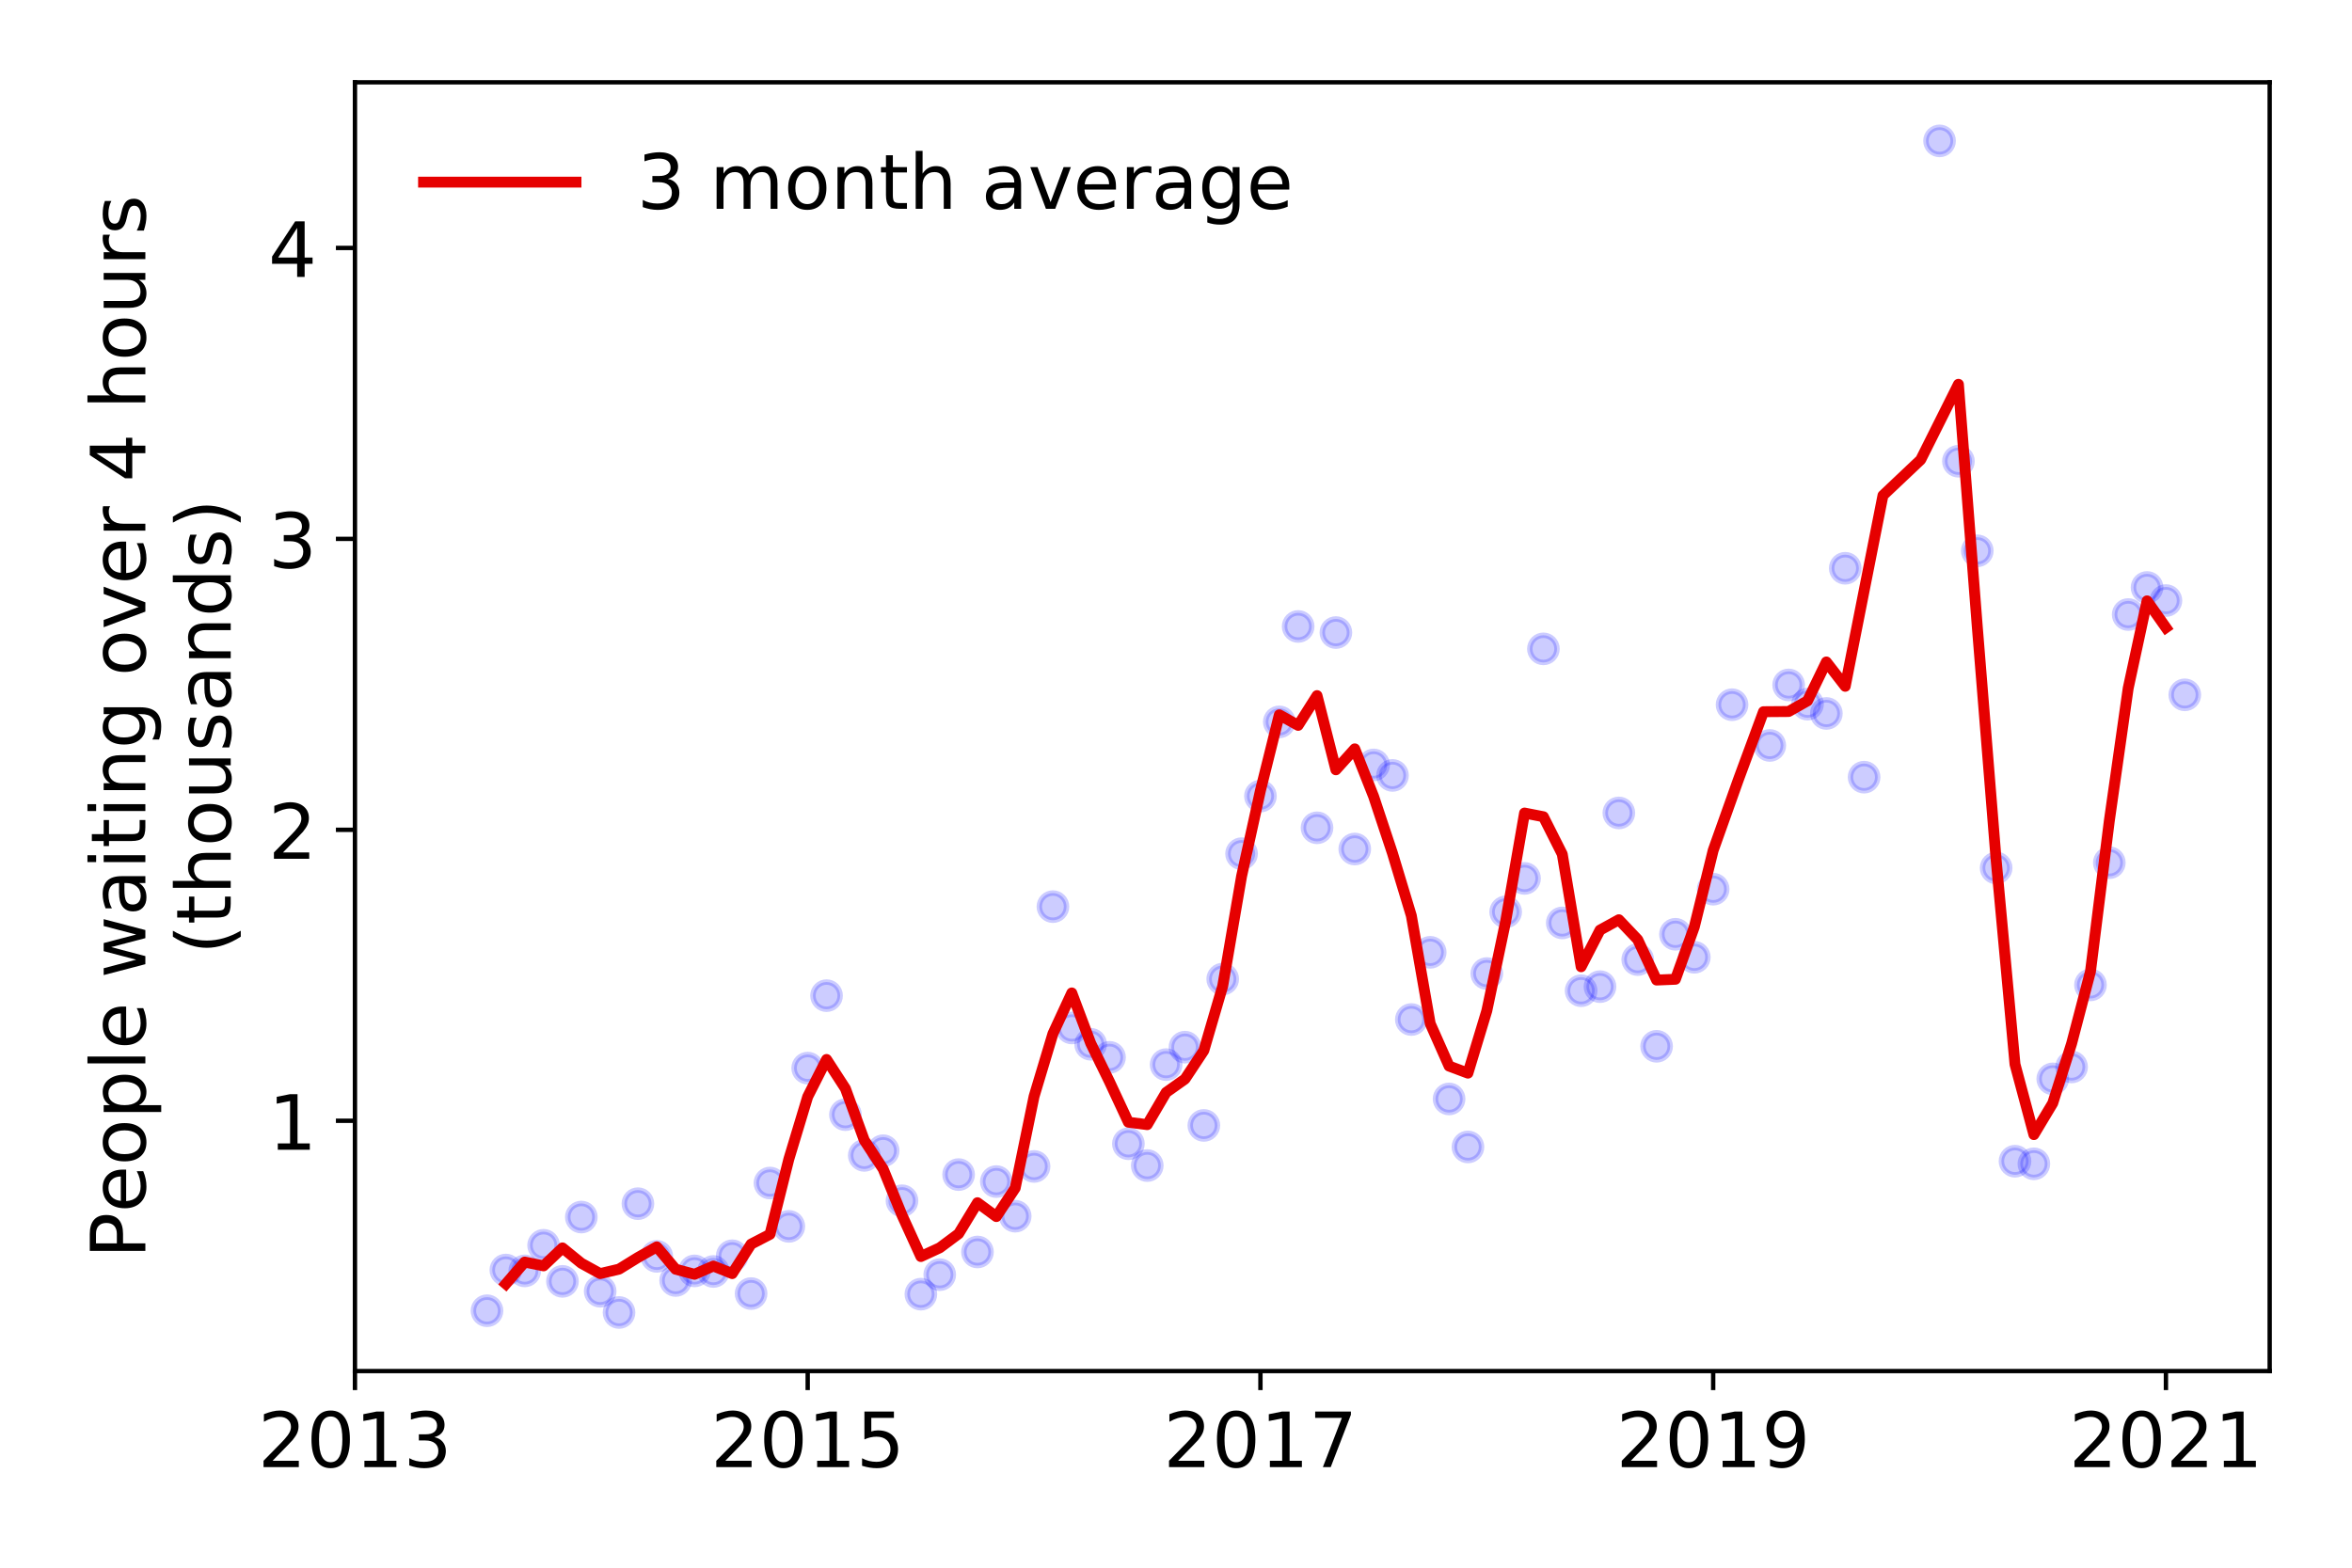 <?xml version="1.0" encoding="utf-8" standalone="no"?>
<!DOCTYPE svg PUBLIC "-//W3C//DTD SVG 1.1//EN"
  "http://www.w3.org/Graphics/SVG/1.1/DTD/svg11.dtd">
<!-- Created with matplotlib (https://matplotlib.org/) -->
<svg height="288pt" version="1.1" viewBox="0 0 432 288" width="432pt" xmlns="http://www.w3.org/2000/svg" xmlns:xlink="http://www.w3.org/1999/xlink">
 <defs>
  <style type="text/css">
*{stroke-linecap:butt;stroke-linejoin:round;}
  </style>
 </defs>
 <g id="figure_1">
  <g id="patch_1">
   <path d="M 0 288 
L 432 288 
L 432 0 
L 0 0 
z
" style="fill:#ffffff;"/>
  </g>
  <g id="axes_1">
   <g id="patch_2">
    <path d="M 65.195 251.88 
L 416.88 251.88 
L 416.88 15.12 
L 65.195 15.12 
z
" style="fill:#ffffff;"/>
   </g>
   <g id="matplotlib.axis_1">
    <g id="xtick_1">
     <g id="line2d_1">
      <defs>
       <path d="M 0 0 
L 0 3.5 
" id="m28204712d2" style="stroke:#000000;stroke-width:0.8;"/>
      </defs>
      <g>
       <use style="stroke:#000000;stroke-width:0.8;" x="65.195" xlink:href="#m28204712d2" y="251.88"/>
      </g>
     </g>
     <g id="text_1">
      <!-- 2013 -->
      <defs>
       <path d="M 19.188 8.297 
L 53.609 8.297 
L 53.609 0 
L 7.328 0 
L 7.328 8.297 
Q 12.938 14.109 22.625 23.891 
Q 32.328 33.688 34.812 36.531 
Q 39.547 41.844 41.422 45.531 
Q 43.312 49.219 43.312 52.781 
Q 43.312 58.594 39.234 62.25 
Q 35.156 65.922 28.609 65.922 
Q 23.969 65.922 18.812 64.312 
Q 13.672 62.703 7.812 59.422 
L 7.812 69.391 
Q 13.766 71.781 18.938 73 
Q 24.125 74.219 28.422 74.219 
Q 39.75 74.219 46.484 68.547 
Q 53.219 62.891 53.219 53.422 
Q 53.219 48.922 51.531 44.891 
Q 49.859 40.875 45.406 35.406 
Q 44.188 33.984 37.641 27.219 
Q 31.109 20.453 19.188 8.297 
z
" id="DejaVuSans-50"/>
       <path d="M 31.781 66.406 
Q 24.172 66.406 20.328 58.906 
Q 16.5 51.422 16.5 36.375 
Q 16.5 21.391 20.328 13.891 
Q 24.172 6.391 31.781 6.391 
Q 39.453 6.391 43.281 13.891 
Q 47.125 21.391 47.125 36.375 
Q 47.125 51.422 43.281 58.906 
Q 39.453 66.406 31.781 66.406 
z
M 31.781 74.219 
Q 44.047 74.219 50.516 64.516 
Q 56.984 54.828 56.984 36.375 
Q 56.984 17.969 50.516 8.266 
Q 44.047 -1.422 31.781 -1.422 
Q 19.531 -1.422 13.062 8.266 
Q 6.594 17.969 6.594 36.375 
Q 6.594 54.828 13.062 64.516 
Q 19.531 74.219 31.781 74.219 
z
" id="DejaVuSans-48"/>
       <path d="M 12.406 8.297 
L 28.516 8.297 
L 28.516 63.922 
L 10.984 60.406 
L 10.984 69.391 
L 28.422 72.906 
L 38.281 72.906 
L 38.281 8.297 
L 54.391 8.297 
L 54.391 0 
L 12.406 0 
z
" id="DejaVuSans-49"/>
       <path d="M 40.578 39.312 
Q 47.656 37.797 51.625 33 
Q 55.609 28.219 55.609 21.188 
Q 55.609 10.406 48.188 4.484 
Q 40.766 -1.422 27.094 -1.422 
Q 22.516 -1.422 17.656 -0.516 
Q 12.797 0.391 7.625 2.203 
L 7.625 11.719 
Q 11.719 9.328 16.594 8.109 
Q 21.484 6.891 26.812 6.891 
Q 36.078 6.891 40.938 10.547 
Q 45.797 14.203 45.797 21.188 
Q 45.797 27.641 41.281 31.266 
Q 36.766 34.906 28.719 34.906 
L 20.219 34.906 
L 20.219 43.016 
L 29.109 43.016 
Q 36.375 43.016 40.234 45.922 
Q 44.094 48.828 44.094 54.297 
Q 44.094 59.906 40.109 62.906 
Q 36.141 65.922 28.719 65.922 
Q 24.656 65.922 20.016 65.031 
Q 15.375 64.156 9.812 62.312 
L 9.812 71.094 
Q 15.438 72.656 20.344 73.438 
Q 25.25 74.219 29.594 74.219 
Q 40.828 74.219 47.359 69.109 
Q 53.906 64.016 53.906 55.328 
Q 53.906 49.266 50.438 45.094 
Q 46.969 40.922 40.578 39.312 
z
" id="DejaVuSans-51"/>
      </defs>
      <g transform="translate(47.38 269.518)scale(0.14 -0.14)">
       <use xlink:href="#DejaVuSans-50"/>
       <use x="63.623" xlink:href="#DejaVuSans-48"/>
       <use x="127.246" xlink:href="#DejaVuSans-49"/>
       <use x="190.869" xlink:href="#DejaVuSans-51"/>
      </g>
     </g>
    </g>
    <g id="xtick_2">
     <g id="line2d_2">
      <g>
       <use style="stroke:#000000;stroke-width:0.8;" x="148.352" xlink:href="#m28204712d2" y="251.88"/>
      </g>
     </g>
     <g id="text_2">
      <!-- 2015 -->
      <defs>
       <path d="M 10.797 72.906 
L 49.516 72.906 
L 49.516 64.594 
L 19.828 64.594 
L 19.828 46.734 
Q 21.969 47.469 24.109 47.828 
Q 26.266 48.188 28.422 48.188 
Q 40.625 48.188 47.75 41.5 
Q 54.891 34.812 54.891 23.391 
Q 54.891 11.625 47.562 5.094 
Q 40.234 -1.422 26.906 -1.422 
Q 22.312 -1.422 17.547 -0.641 
Q 12.797 0.141 7.719 1.703 
L 7.719 11.625 
Q 12.109 9.234 16.797 8.062 
Q 21.484 6.891 26.703 6.891 
Q 35.156 6.891 40.078 11.328 
Q 45.016 15.766 45.016 23.391 
Q 45.016 31 40.078 35.438 
Q 35.156 39.891 26.703 39.891 
Q 22.75 39.891 18.812 39.016 
Q 14.891 38.141 10.797 36.281 
z
" id="DejaVuSans-53"/>
      </defs>
      <g transform="translate(130.537 269.518)scale(0.14 -0.14)">
       <use xlink:href="#DejaVuSans-50"/>
       <use x="63.623" xlink:href="#DejaVuSans-48"/>
       <use x="127.246" xlink:href="#DejaVuSans-49"/>
       <use x="190.869" xlink:href="#DejaVuSans-53"/>
      </g>
     </g>
    </g>
    <g id="xtick_3">
     <g id="line2d_3">
      <g>
       <use style="stroke:#000000;stroke-width:0.8;" x="231.509" xlink:href="#m28204712d2" y="251.88"/>
      </g>
     </g>
     <g id="text_3">
      <!-- 2017 -->
      <defs>
       <path d="M 8.203 72.906 
L 55.078 72.906 
L 55.078 68.703 
L 28.609 0 
L 18.312 0 
L 43.219 64.594 
L 8.203 64.594 
z
" id="DejaVuSans-55"/>
      </defs>
      <g transform="translate(213.694 269.518)scale(0.14 -0.14)">
       <use xlink:href="#DejaVuSans-50"/>
       <use x="63.623" xlink:href="#DejaVuSans-48"/>
       <use x="127.246" xlink:href="#DejaVuSans-49"/>
       <use x="190.869" xlink:href="#DejaVuSans-55"/>
      </g>
     </g>
    </g>
    <g id="xtick_4">
     <g id="line2d_4">
      <g>
       <use style="stroke:#000000;stroke-width:0.8;" x="314.666" xlink:href="#m28204712d2" y="251.88"/>
      </g>
     </g>
     <g id="text_4">
      <!-- 2019 -->
      <defs>
       <path d="M 10.984 1.516 
L 10.984 10.5 
Q 14.703 8.734 18.5 7.812 
Q 22.312 6.891 25.984 6.891 
Q 35.75 6.891 40.891 13.453 
Q 46.047 20.016 46.781 33.406 
Q 43.953 29.203 39.594 26.953 
Q 35.25 24.703 29.984 24.703 
Q 19.047 24.703 12.672 31.312 
Q 6.297 37.938 6.297 49.422 
Q 6.297 60.641 12.938 67.422 
Q 19.578 74.219 30.609 74.219 
Q 43.266 74.219 49.922 64.516 
Q 56.594 54.828 56.594 36.375 
Q 56.594 19.141 48.406 8.859 
Q 40.234 -1.422 26.422 -1.422 
Q 22.703 -1.422 18.891 -0.688 
Q 15.094 0.047 10.984 1.516 
z
M 30.609 32.422 
Q 37.25 32.422 41.125 36.953 
Q 45.016 41.5 45.016 49.422 
Q 45.016 57.281 41.125 61.844 
Q 37.25 66.406 30.609 66.406 
Q 23.969 66.406 20.094 61.844 
Q 16.219 57.281 16.219 49.422 
Q 16.219 41.5 20.094 36.953 
Q 23.969 32.422 30.609 32.422 
z
" id="DejaVuSans-57"/>
      </defs>
      <g transform="translate(296.851 269.518)scale(0.14 -0.14)">
       <use xlink:href="#DejaVuSans-50"/>
       <use x="63.623" xlink:href="#DejaVuSans-48"/>
       <use x="127.246" xlink:href="#DejaVuSans-49"/>
       <use x="190.869" xlink:href="#DejaVuSans-57"/>
      </g>
     </g>
    </g>
    <g id="xtick_5">
     <g id="line2d_5">
      <g>
       <use style="stroke:#000000;stroke-width:0.8;" x="397.823" xlink:href="#m28204712d2" y="251.88"/>
      </g>
     </g>
     <g id="text_5">
      <!-- 2021 -->
      <g transform="translate(380.008 269.518)scale(0.14 -0.14)">
       <use xlink:href="#DejaVuSans-50"/>
       <use x="63.623" xlink:href="#DejaVuSans-48"/>
       <use x="127.246" xlink:href="#DejaVuSans-50"/>
       <use x="190.869" xlink:href="#DejaVuSans-49"/>
      </g>
     </g>
    </g>
   </g>
   <g id="matplotlib.axis_2">
    <g id="ytick_1">
     <g id="line2d_6">
      <defs>
       <path d="M 0 0 
L -3.5 0 
" id="m37d8fd13b3" style="stroke:#000000;stroke-width:0.8;"/>
      </defs>
      <g>
       <use style="stroke:#000000;stroke-width:0.8;" x="65.195" xlink:href="#m37d8fd13b3" y="205.896"/>
      </g>
     </g>
     <g id="text_6">
      <!-- 1 -->
      <g transform="translate(49.288 211.215)scale(0.14 -0.14)">
       <use xlink:href="#DejaVuSans-49"/>
      </g>
     </g>
    </g>
    <g id="ytick_2">
     <g id="line2d_7">
      <g>
       <use style="stroke:#000000;stroke-width:0.8;" x="65.195" xlink:href="#m37d8fd13b3" y="152.447"/>
      </g>
     </g>
     <g id="text_7">
      <!-- 2 -->
      <g transform="translate(49.288 157.766)scale(0.14 -0.14)">
       <use xlink:href="#DejaVuSans-50"/>
      </g>
     </g>
    </g>
    <g id="ytick_3">
     <g id="line2d_8">
      <g>
       <use style="stroke:#000000;stroke-width:0.8;" x="65.195" xlink:href="#m37d8fd13b3" y="98.999"/>
      </g>
     </g>
     <g id="text_8">
      <!-- 3 -->
      <g transform="translate(49.288 104.318)scale(0.14 -0.14)">
       <use xlink:href="#DejaVuSans-51"/>
      </g>
     </g>
    </g>
    <g id="ytick_4">
     <g id="line2d_9">
      <g>
       <use style="stroke:#000000;stroke-width:0.8;" x="65.195" xlink:href="#m37d8fd13b3" y="45.551"/>
      </g>
     </g>
     <g id="text_9">
      <!-- 4 -->
      <defs>
       <path d="M 37.797 64.312 
L 12.891 25.391 
L 37.797 25.391 
z
M 35.203 72.906 
L 47.609 72.906 
L 47.609 25.391 
L 58.016 25.391 
L 58.016 17.188 
L 47.609 17.188 
L 47.609 0 
L 37.797 0 
L 37.797 17.188 
L 4.891 17.188 
L 4.891 26.703 
z
" id="DejaVuSans-52"/>
      </defs>
      <g transform="translate(49.288 50.87)scale(0.14 -0.14)">
       <use xlink:href="#DejaVuSans-52"/>
      </g>
     </g>
    </g>
    <g id="text_10">
     <!-- People waiting over 4 hours -->
     <defs>
      <path d="M 19.672 64.797 
L 19.672 37.406 
L 32.078 37.406 
Q 38.969 37.406 42.719 40.969 
Q 46.484 44.531 46.484 51.125 
Q 46.484 57.672 42.719 61.234 
Q 38.969 64.797 32.078 64.797 
z
M 9.812 72.906 
L 32.078 72.906 
Q 44.344 72.906 50.609 67.359 
Q 56.891 61.812 56.891 51.125 
Q 56.891 40.328 50.609 34.812 
Q 44.344 29.297 32.078 29.297 
L 19.672 29.297 
L 19.672 0 
L 9.812 0 
z
" id="DejaVuSans-80"/>
      <path d="M 56.203 29.594 
L 56.203 25.203 
L 14.891 25.203 
Q 15.484 15.922 20.484 11.062 
Q 25.484 6.203 34.422 6.203 
Q 39.594 6.203 44.453 7.469 
Q 49.312 8.734 54.109 11.281 
L 54.109 2.781 
Q 49.266 0.734 44.188 -0.344 
Q 39.109 -1.422 33.891 -1.422 
Q 20.797 -1.422 13.156 6.188 
Q 5.516 13.812 5.516 26.812 
Q 5.516 40.234 12.766 48.109 
Q 20.016 56 32.328 56 
Q 43.359 56 49.781 48.891 
Q 56.203 41.797 56.203 29.594 
z
M 47.219 32.234 
Q 47.125 39.594 43.094 43.984 
Q 39.062 48.391 32.422 48.391 
Q 24.906 48.391 20.391 44.141 
Q 15.875 39.891 15.188 32.172 
z
" id="DejaVuSans-101"/>
      <path d="M 30.609 48.391 
Q 23.391 48.391 19.188 42.75 
Q 14.984 37.109 14.984 27.297 
Q 14.984 17.484 19.156 11.844 
Q 23.344 6.203 30.609 6.203 
Q 37.797 6.203 41.984 11.859 
Q 46.188 17.531 46.188 27.297 
Q 46.188 37.016 41.984 42.703 
Q 37.797 48.391 30.609 48.391 
z
M 30.609 56 
Q 42.328 56 49.016 48.375 
Q 55.719 40.766 55.719 27.297 
Q 55.719 13.875 49.016 6.219 
Q 42.328 -1.422 30.609 -1.422 
Q 18.844 -1.422 12.172 6.219 
Q 5.516 13.875 5.516 27.297 
Q 5.516 40.766 12.172 48.375 
Q 18.844 56 30.609 56 
z
" id="DejaVuSans-111"/>
      <path d="M 18.109 8.203 
L 18.109 -20.797 
L 9.078 -20.797 
L 9.078 54.688 
L 18.109 54.688 
L 18.109 46.391 
Q 20.953 51.266 25.266 53.625 
Q 29.594 56 35.594 56 
Q 45.562 56 51.781 48.094 
Q 58.016 40.188 58.016 27.297 
Q 58.016 14.406 51.781 6.484 
Q 45.562 -1.422 35.594 -1.422 
Q 29.594 -1.422 25.266 0.953 
Q 20.953 3.328 18.109 8.203 
z
M 48.688 27.297 
Q 48.688 37.203 44.609 42.844 
Q 40.531 48.484 33.406 48.484 
Q 26.266 48.484 22.188 42.844 
Q 18.109 37.203 18.109 27.297 
Q 18.109 17.391 22.188 11.75 
Q 26.266 6.109 33.406 6.109 
Q 40.531 6.109 44.609 11.75 
Q 48.688 17.391 48.688 27.297 
z
" id="DejaVuSans-112"/>
      <path d="M 9.422 75.984 
L 18.406 75.984 
L 18.406 0 
L 9.422 0 
z
" id="DejaVuSans-108"/>
      <path id="DejaVuSans-32"/>
      <path d="M 4.203 54.688 
L 13.188 54.688 
L 24.422 12.016 
L 35.594 54.688 
L 46.188 54.688 
L 57.422 12.016 
L 68.609 54.688 
L 77.594 54.688 
L 63.281 0 
L 52.688 0 
L 40.922 44.828 
L 29.109 0 
L 18.5 0 
z
" id="DejaVuSans-119"/>
      <path d="M 34.281 27.484 
Q 23.391 27.484 19.188 25 
Q 14.984 22.516 14.984 16.5 
Q 14.984 11.719 18.141 8.906 
Q 21.297 6.109 26.703 6.109 
Q 34.188 6.109 38.703 11.406 
Q 43.219 16.703 43.219 25.484 
L 43.219 27.484 
z
M 52.203 31.203 
L 52.203 0 
L 43.219 0 
L 43.219 8.297 
Q 40.141 3.328 35.547 0.953 
Q 30.953 -1.422 24.312 -1.422 
Q 15.922 -1.422 10.953 3.297 
Q 6 8.016 6 15.922 
Q 6 25.141 12.172 29.828 
Q 18.359 34.516 30.609 34.516 
L 43.219 34.516 
L 43.219 35.406 
Q 43.219 41.609 39.141 45 
Q 35.062 48.391 27.688 48.391 
Q 23 48.391 18.547 47.266 
Q 14.109 46.141 10.016 43.891 
L 10.016 52.203 
Q 14.938 54.109 19.578 55.047 
Q 24.219 56 28.609 56 
Q 40.484 56 46.344 49.844 
Q 52.203 43.703 52.203 31.203 
z
" id="DejaVuSans-97"/>
      <path d="M 9.422 54.688 
L 18.406 54.688 
L 18.406 0 
L 9.422 0 
z
M 9.422 75.984 
L 18.406 75.984 
L 18.406 64.594 
L 9.422 64.594 
z
" id="DejaVuSans-105"/>
      <path d="M 18.312 70.219 
L 18.312 54.688 
L 36.812 54.688 
L 36.812 47.703 
L 18.312 47.703 
L 18.312 18.016 
Q 18.312 11.328 20.141 9.422 
Q 21.969 7.516 27.594 7.516 
L 36.812 7.516 
L 36.812 0 
L 27.594 0 
Q 17.188 0 13.234 3.875 
Q 9.281 7.766 9.281 18.016 
L 9.281 47.703 
L 2.688 47.703 
L 2.688 54.688 
L 9.281 54.688 
L 9.281 70.219 
z
" id="DejaVuSans-116"/>
      <path d="M 54.891 33.016 
L 54.891 0 
L 45.906 0 
L 45.906 32.719 
Q 45.906 40.484 42.875 44.328 
Q 39.844 48.188 33.797 48.188 
Q 26.516 48.188 22.312 43.547 
Q 18.109 38.922 18.109 30.906 
L 18.109 0 
L 9.078 0 
L 9.078 54.688 
L 18.109 54.688 
L 18.109 46.188 
Q 21.344 51.125 25.703 53.562 
Q 30.078 56 35.797 56 
Q 45.219 56 50.047 50.172 
Q 54.891 44.344 54.891 33.016 
z
" id="DejaVuSans-110"/>
      <path d="M 45.406 27.984 
Q 45.406 37.75 41.375 43.109 
Q 37.359 48.484 30.078 48.484 
Q 22.859 48.484 18.828 43.109 
Q 14.797 37.75 14.797 27.984 
Q 14.797 18.266 18.828 12.891 
Q 22.859 7.516 30.078 7.516 
Q 37.359 7.516 41.375 12.891 
Q 45.406 18.266 45.406 27.984 
z
M 54.391 6.781 
Q 54.391 -7.172 48.188 -13.984 
Q 42 -20.797 29.203 -20.797 
Q 24.469 -20.797 20.266 -20.094 
Q 16.062 -19.391 12.109 -17.922 
L 12.109 -9.188 
Q 16.062 -11.328 19.922 -12.344 
Q 23.781 -13.375 27.781 -13.375 
Q 36.625 -13.375 41.016 -8.766 
Q 45.406 -4.156 45.406 5.172 
L 45.406 9.625 
Q 42.625 4.781 38.281 2.391 
Q 33.938 0 27.875 0 
Q 17.828 0 11.672 7.656 
Q 5.516 15.328 5.516 27.984 
Q 5.516 40.672 11.672 48.328 
Q 17.828 56 27.875 56 
Q 33.938 56 38.281 53.609 
Q 42.625 51.219 45.406 46.391 
L 45.406 54.688 
L 54.391 54.688 
z
" id="DejaVuSans-103"/>
      <path d="M 2.984 54.688 
L 12.5 54.688 
L 29.594 8.797 
L 46.688 54.688 
L 56.203 54.688 
L 35.688 0 
L 23.484 0 
z
" id="DejaVuSans-118"/>
      <path d="M 41.109 46.297 
Q 39.594 47.172 37.812 47.578 
Q 36.031 48 33.891 48 
Q 26.266 48 22.188 43.047 
Q 18.109 38.094 18.109 28.812 
L 18.109 0 
L 9.078 0 
L 9.078 54.688 
L 18.109 54.688 
L 18.109 46.188 
Q 20.953 51.172 25.484 53.578 
Q 30.031 56 36.531 56 
Q 37.453 56 38.578 55.875 
Q 39.703 55.766 41.062 55.516 
z
" id="DejaVuSans-114"/>
      <path d="M 54.891 33.016 
L 54.891 0 
L 45.906 0 
L 45.906 32.719 
Q 45.906 40.484 42.875 44.328 
Q 39.844 48.188 33.797 48.188 
Q 26.516 48.188 22.312 43.547 
Q 18.109 38.922 18.109 30.906 
L 18.109 0 
L 9.078 0 
L 9.078 75.984 
L 18.109 75.984 
L 18.109 46.188 
Q 21.344 51.125 25.703 53.562 
Q 30.078 56 35.797 56 
Q 45.219 56 50.047 50.172 
Q 54.891 44.344 54.891 33.016 
z
" id="DejaVuSans-104"/>
      <path d="M 8.5 21.578 
L 8.5 54.688 
L 17.484 54.688 
L 17.484 21.922 
Q 17.484 14.156 20.5 10.266 
Q 23.531 6.391 29.594 6.391 
Q 36.859 6.391 41.078 11.031 
Q 45.312 15.672 45.312 23.688 
L 45.312 54.688 
L 54.297 54.688 
L 54.297 0 
L 45.312 0 
L 45.312 8.406 
Q 42.047 3.422 37.719 1 
Q 33.406 -1.422 27.688 -1.422 
Q 18.266 -1.422 13.375 4.438 
Q 8.5 10.297 8.5 21.578 
z
M 31.109 56 
z
" id="DejaVuSans-117"/>
      <path d="M 44.281 53.078 
L 44.281 44.578 
Q 40.484 46.531 36.375 47.5 
Q 32.281 48.484 27.875 48.484 
Q 21.188 48.484 17.844 46.438 
Q 14.5 44.391 14.5 40.281 
Q 14.5 37.156 16.891 35.375 
Q 19.281 33.594 26.516 31.984 
L 29.594 31.297 
Q 39.156 29.25 43.188 25.516 
Q 47.219 21.781 47.219 15.094 
Q 47.219 7.469 41.188 3.016 
Q 35.156 -1.422 24.609 -1.422 
Q 20.219 -1.422 15.453 -0.562 
Q 10.688 0.297 5.422 2 
L 5.422 11.281 
Q 10.406 8.688 15.234 7.391 
Q 20.062 6.109 24.812 6.109 
Q 31.156 6.109 34.562 8.281 
Q 37.984 10.453 37.984 14.406 
Q 37.984 18.062 35.516 20.016 
Q 33.062 21.969 24.703 23.781 
L 21.578 24.516 
Q 13.234 26.266 9.516 29.906 
Q 5.812 33.547 5.812 39.891 
Q 5.812 47.609 11.281 51.797 
Q 16.75 56 26.812 56 
Q 31.781 56 36.172 55.266 
Q 40.578 54.547 44.281 53.078 
z
" id="DejaVuSans-115"/>
     </defs>
     <g transform="translate(26.699 231.175)rotate(-90)scale(0.14 -0.14)">
      <use xlink:href="#DejaVuSans-80"/>
      <use x="60.256" xlink:href="#DejaVuSans-101"/>
      <use x="121.779" xlink:href="#DejaVuSans-111"/>
      <use x="182.961" xlink:href="#DejaVuSans-112"/>
      <use x="246.438" xlink:href="#DejaVuSans-108"/>
      <use x="274.221" xlink:href="#DejaVuSans-101"/>
      <use x="335.744" xlink:href="#DejaVuSans-32"/>
      <use x="367.531" xlink:href="#DejaVuSans-119"/>
      <use x="449.318" xlink:href="#DejaVuSans-97"/>
      <use x="510.598" xlink:href="#DejaVuSans-105"/>
      <use x="538.381" xlink:href="#DejaVuSans-116"/>
      <use x="577.59" xlink:href="#DejaVuSans-105"/>
      <use x="605.373" xlink:href="#DejaVuSans-110"/>
      <use x="668.752" xlink:href="#DejaVuSans-103"/>
      <use x="732.229" xlink:href="#DejaVuSans-32"/>
      <use x="764.016" xlink:href="#DejaVuSans-111"/>
      <use x="825.197" xlink:href="#DejaVuSans-118"/>
      <use x="884.377" xlink:href="#DejaVuSans-101"/>
      <use x="945.9" xlink:href="#DejaVuSans-114"/>
      <use x="987.014" xlink:href="#DejaVuSans-32"/>
      <use x="1018.801" xlink:href="#DejaVuSans-52"/>
      <use x="1082.424" xlink:href="#DejaVuSans-32"/>
      <use x="1114.211" xlink:href="#DejaVuSans-104"/>
      <use x="1177.59" xlink:href="#DejaVuSans-111"/>
      <use x="1238.771" xlink:href="#DejaVuSans-117"/>
      <use x="1302.15" xlink:href="#DejaVuSans-114"/>
      <use x="1343.264" xlink:href="#DejaVuSans-115"/>
     </g>
     <!-- (thousands) -->
     <defs>
      <path d="M 31 75.875 
Q 24.469 64.656 21.281 53.656 
Q 18.109 42.672 18.109 31.391 
Q 18.109 20.125 21.312 9.062 
Q 24.516 -2 31 -13.188 
L 23.188 -13.188 
Q 15.875 -1.703 12.234 9.375 
Q 8.594 20.453 8.594 31.391 
Q 8.594 42.281 12.203 53.312 
Q 15.828 64.359 23.188 75.875 
z
" id="DejaVuSans-40"/>
      <path d="M 45.406 46.391 
L 45.406 75.984 
L 54.391 75.984 
L 54.391 0 
L 45.406 0 
L 45.406 8.203 
Q 42.578 3.328 38.25 0.953 
Q 33.938 -1.422 27.875 -1.422 
Q 17.969 -1.422 11.734 6.484 
Q 5.516 14.406 5.516 27.297 
Q 5.516 40.188 11.734 48.094 
Q 17.969 56 27.875 56 
Q 33.938 56 38.25 53.625 
Q 42.578 51.266 45.406 46.391 
z
M 14.797 27.297 
Q 14.797 17.391 18.875 11.75 
Q 22.953 6.109 30.078 6.109 
Q 37.203 6.109 41.297 11.75 
Q 45.406 17.391 45.406 27.297 
Q 45.406 37.203 41.297 42.844 
Q 37.203 48.484 30.078 48.484 
Q 22.953 48.484 18.875 42.844 
Q 14.797 37.203 14.797 27.297 
z
" id="DejaVuSans-100"/>
      <path d="M 8.016 75.875 
L 15.828 75.875 
Q 23.141 64.359 26.781 53.312 
Q 30.422 42.281 30.422 31.391 
Q 30.422 20.453 26.781 9.375 
Q 23.141 -1.703 15.828 -13.188 
L 8.016 -13.188 
Q 14.5 -2 17.703 9.062 
Q 20.906 20.125 20.906 31.391 
Q 20.906 42.672 17.703 53.656 
Q 14.5 64.656 8.016 75.875 
z
" id="DejaVuSans-41"/>
     </defs>
     <g transform="translate(42.376 175.325)rotate(-90)scale(0.14 -0.14)">
      <use xlink:href="#DejaVuSans-40"/>
      <use x="39.014" xlink:href="#DejaVuSans-116"/>
      <use x="78.223" xlink:href="#DejaVuSans-104"/>
      <use x="141.602" xlink:href="#DejaVuSans-111"/>
      <use x="202.783" xlink:href="#DejaVuSans-117"/>
      <use x="266.162" xlink:href="#DejaVuSans-115"/>
      <use x="318.262" xlink:href="#DejaVuSans-97"/>
      <use x="379.541" xlink:href="#DejaVuSans-110"/>
      <use x="442.92" xlink:href="#DejaVuSans-100"/>
      <use x="506.396" xlink:href="#DejaVuSans-115"/>
      <use x="558.496" xlink:href="#DejaVuSans-41"/>
     </g>
    </g>
   </g>
   <g id="line2d_10">
    <defs>
     <path d="M 0 2.5 
C 0.663 2.5 1.299 2.237 1.768 1.768 
C 2.237 1.299 2.5 0.663 2.5 0 
C 2.5 -0.663 2.237 -1.299 1.768 -1.768 
C 1.299 -2.237 0.663 -2.5 0 -2.5 
C -0.663 -2.5 -1.299 -2.237 -1.768 -1.768 
C -2.237 -1.299 -2.5 -0.663 -2.5 0 
C -2.5 0.663 -2.237 1.299 -1.768 1.768 
C -1.299 2.237 -0.663 2.5 0 2.5 
z
" id="m0e86604c3a" style="stroke:#0000ff;stroke-opacity:0.2;"/>
    </defs>
    <g clip-path="url(#pbd3ec71091)">
     <use style="fill:#0000ff;fill-opacity:0.2;stroke:#0000ff;stroke-opacity:0.2;" x="401.288" xlink:href="#m0e86604c3a" y="127.647"/>
     <use style="fill:#0000ff;fill-opacity:0.2;stroke:#0000ff;stroke-opacity:0.2;" x="397.823" xlink:href="#m0e86604c3a" y="110.33"/>
     <use style="fill:#0000ff;fill-opacity:0.2;stroke:#0000ff;stroke-opacity:0.2;" x="394.358" xlink:href="#m0e86604c3a" y="107.925"/>
     <use style="fill:#0000ff;fill-opacity:0.2;stroke:#0000ff;stroke-opacity:0.2;" x="390.893" xlink:href="#m0e86604c3a" y="112.896"/>
     <use style="fill:#0000ff;fill-opacity:0.2;stroke:#0000ff;stroke-opacity:0.2;" x="387.429" xlink:href="#m0e86604c3a" y="158.487"/>
     <use style="fill:#0000ff;fill-opacity:0.2;stroke:#0000ff;stroke-opacity:0.2;" x="383.964" xlink:href="#m0e86604c3a" y="180.935"/>
     <use style="fill:#0000ff;fill-opacity:0.2;stroke:#0000ff;stroke-opacity:0.2;" x="380.499" xlink:href="#m0e86604c3a" y="196.008"/>
     <use style="fill:#0000ff;fill-opacity:0.2;stroke:#0000ff;stroke-opacity:0.2;" x="377.034" xlink:href="#m0e86604c3a" y="198.199"/>
     <use style="fill:#0000ff;fill-opacity:0.2;stroke:#0000ff;stroke-opacity:0.2;" x="373.569" xlink:href="#m0e86604c3a" y="213.806"/>
     <use style="fill:#0000ff;fill-opacity:0.2;stroke:#0000ff;stroke-opacity:0.2;" x="370.104" xlink:href="#m0e86604c3a" y="213.325"/>
     <use style="fill:#0000ff;fill-opacity:0.2;stroke:#0000ff;stroke-opacity:0.2;" x="366.639" xlink:href="#m0e86604c3a" y="159.449"/>
     <use style="fill:#0000ff;fill-opacity:0.2;stroke:#0000ff;stroke-opacity:0.2;" x="363.174" xlink:href="#m0e86604c3a" y="101.19"/>
     <use style="fill:#0000ff;fill-opacity:0.2;stroke:#0000ff;stroke-opacity:0.2;" x="359.71" xlink:href="#m0e86604c3a" y="84.728"/>
     <use style="fill:#0000ff;fill-opacity:0.2;stroke:#0000ff;stroke-opacity:0.2;" x="356.245" xlink:href="#m0e86604c3a" y="25.882"/>
     <use style="fill:#0000ff;fill-opacity:0.2;stroke:#0000ff;stroke-opacity:0.2;" x="342.385" xlink:href="#m0e86604c3a" y="142.773"/>
     <use style="fill:#0000ff;fill-opacity:0.2;stroke:#0000ff;stroke-opacity:0.2;" x="338.92" xlink:href="#m0e86604c3a" y="104.397"/>
     <use style="fill:#0000ff;fill-opacity:0.2;stroke:#0000ff;stroke-opacity:0.2;" x="335.455" xlink:href="#m0e86604c3a" y="131.068"/>
     <use style="fill:#0000ff;fill-opacity:0.2;stroke:#0000ff;stroke-opacity:0.2;" x="331.991" xlink:href="#m0e86604c3a" y="129.358"/>
     <use style="fill:#0000ff;fill-opacity:0.2;stroke:#0000ff;stroke-opacity:0.2;" x="328.526" xlink:href="#m0e86604c3a" y="125.83"/>
     <use style="fill:#0000ff;fill-opacity:0.2;stroke:#0000ff;stroke-opacity:0.2;" x="325.061" xlink:href="#m0e86604c3a" y="136.947"/>
     <use style="fill:#0000ff;fill-opacity:0.2;stroke:#0000ff;stroke-opacity:0.2;" x="318.131" xlink:href="#m0e86604c3a" y="129.465"/>
     <use style="fill:#0000ff;fill-opacity:0.2;stroke:#0000ff;stroke-opacity:0.2;" x="314.666" xlink:href="#m0e86604c3a" y="163.351"/>
     <use style="fill:#0000ff;fill-opacity:0.2;stroke:#0000ff;stroke-opacity:0.2;" x="311.201" xlink:href="#m0e86604c3a" y="175.858"/>
     <use style="fill:#0000ff;fill-opacity:0.2;stroke:#0000ff;stroke-opacity:0.2;" x="307.736" xlink:href="#m0e86604c3a" y="171.635"/>
     <use style="fill:#0000ff;fill-opacity:0.2;stroke:#0000ff;stroke-opacity:0.2;" x="304.272" xlink:href="#m0e86604c3a" y="192.213"/>
     <use style="fill:#0000ff;fill-opacity:0.2;stroke:#0000ff;stroke-opacity:0.2;" x="300.807" xlink:href="#m0e86604c3a" y="176.285"/>
     <use style="fill:#0000ff;fill-opacity:0.2;stroke:#0000ff;stroke-opacity:0.2;" x="297.342" xlink:href="#m0e86604c3a" y="149.347"/>
     <use style="fill:#0000ff;fill-opacity:0.2;stroke:#0000ff;stroke-opacity:0.2;" x="293.877" xlink:href="#m0e86604c3a" y="181.256"/>
     <use style="fill:#0000ff;fill-opacity:0.2;stroke:#0000ff;stroke-opacity:0.2;" x="290.412" xlink:href="#m0e86604c3a" y="182.004"/>
     <use style="fill:#0000ff;fill-opacity:0.2;stroke:#0000ff;stroke-opacity:0.2;" x="286.947" xlink:href="#m0e86604c3a" y="169.551"/>
     <use style="fill:#0000ff;fill-opacity:0.2;stroke:#0000ff;stroke-opacity:0.2;" x="283.482" xlink:href="#m0e86604c3a" y="119.203"/>
     <use style="fill:#0000ff;fill-opacity:0.2;stroke:#0000ff;stroke-opacity:0.2;" x="280.017" xlink:href="#m0e86604c3a" y="161.373"/>
     <use style="fill:#0000ff;fill-opacity:0.2;stroke:#0000ff;stroke-opacity:0.2;" x="276.552" xlink:href="#m0e86604c3a" y="167.52"/>
     <use style="fill:#0000ff;fill-opacity:0.2;stroke:#0000ff;stroke-opacity:0.2;" x="273.088" xlink:href="#m0e86604c3a" y="178.851"/>
     <use style="fill:#0000ff;fill-opacity:0.2;stroke:#0000ff;stroke-opacity:0.2;" x="269.623" xlink:href="#m0e86604c3a" y="210.706"/>
     <use style="fill:#0000ff;fill-opacity:0.2;stroke:#0000ff;stroke-opacity:0.2;" x="266.158" xlink:href="#m0e86604c3a" y="201.887"/>
     <use style="fill:#0000ff;fill-opacity:0.2;stroke:#0000ff;stroke-opacity:0.2;" x="262.693" xlink:href="#m0e86604c3a" y="174.949"/>
     <use style="fill:#0000ff;fill-opacity:0.2;stroke:#0000ff;stroke-opacity:0.2;" x="259.228" xlink:href="#m0e86604c3a" y="187.296"/>
     <use style="fill:#0000ff;fill-opacity:0.2;stroke:#0000ff;stroke-opacity:0.2;" x="255.763" xlink:href="#m0e86604c3a" y="142.453"/>
     <use style="fill:#0000ff;fill-opacity:0.2;stroke:#0000ff;stroke-opacity:0.2;" x="252.298" xlink:href="#m0e86604c3a" y="140.528"/>
     <use style="fill:#0000ff;fill-opacity:0.2;stroke:#0000ff;stroke-opacity:0.2;" x="248.833" xlink:href="#m0e86604c3a" y="155.975"/>
     <use style="fill:#0000ff;fill-opacity:0.2;stroke:#0000ff;stroke-opacity:0.2;" x="245.369" xlink:href="#m0e86604c3a" y="116.209"/>
     <use style="fill:#0000ff;fill-opacity:0.2;stroke:#0000ff;stroke-opacity:0.2;" x="241.904" xlink:href="#m0e86604c3a" y="152.073"/>
     <use style="fill:#0000ff;fill-opacity:0.2;stroke:#0000ff;stroke-opacity:0.2;" x="238.439" xlink:href="#m0e86604c3a" y="115.087"/>
     <use style="fill:#0000ff;fill-opacity:0.2;stroke:#0000ff;stroke-opacity:0.2;" x="234.974" xlink:href="#m0e86604c3a" y="132.618"/>
     <use style="fill:#0000ff;fill-opacity:0.2;stroke:#0000ff;stroke-opacity:0.2;" x="231.509" xlink:href="#m0e86604c3a" y="146.247"/>
     <use style="fill:#0000ff;fill-opacity:0.2;stroke:#0000ff;stroke-opacity:0.2;" x="228.044" xlink:href="#m0e86604c3a" y="156.83"/>
     <use style="fill:#0000ff;fill-opacity:0.2;stroke:#0000ff;stroke-opacity:0.2;" x="224.579" xlink:href="#m0e86604c3a" y="179.866"/>
     <use style="fill:#0000ff;fill-opacity:0.2;stroke:#0000ff;stroke-opacity:0.2;" x="221.114" xlink:href="#m0e86604c3a" y="206.751"/>
     <use style="fill:#0000ff;fill-opacity:0.2;stroke:#0000ff;stroke-opacity:0.2;" x="217.65" xlink:href="#m0e86604c3a" y="192.373"/>
     <use style="fill:#0000ff;fill-opacity:0.2;stroke:#0000ff;stroke-opacity:0.2;" x="214.185" xlink:href="#m0e86604c3a" y="195.58"/>
     <use style="fill:#0000ff;fill-opacity:0.2;stroke:#0000ff;stroke-opacity:0.2;" x="210.72" xlink:href="#m0e86604c3a" y="214.127"/>
     <use style="fill:#0000ff;fill-opacity:0.2;stroke:#0000ff;stroke-opacity:0.2;" x="207.255" xlink:href="#m0e86604c3a" y="210.118"/>
     <use style="fill:#0000ff;fill-opacity:0.2;stroke:#0000ff;stroke-opacity:0.2;" x="203.79" xlink:href="#m0e86604c3a" y="194.244"/>
     <use style="fill:#0000ff;fill-opacity:0.2;stroke:#0000ff;stroke-opacity:0.2;" x="200.325" xlink:href="#m0e86604c3a" y="191.839"/>
     <use style="fill:#0000ff;fill-opacity:0.2;stroke:#0000ff;stroke-opacity:0.2;" x="196.86" xlink:href="#m0e86604c3a" y="188.846"/>
     <use style="fill:#0000ff;fill-opacity:0.2;stroke:#0000ff;stroke-opacity:0.2;" x="193.395" xlink:href="#m0e86604c3a" y="166.558"/>
     <use style="fill:#0000ff;fill-opacity:0.2;stroke:#0000ff;stroke-opacity:0.2;" x="189.931" xlink:href="#m0e86604c3a" y="214.287"/>
     <use style="fill:#0000ff;fill-opacity:0.2;stroke:#0000ff;stroke-opacity:0.2;" x="186.466" xlink:href="#m0e86604c3a" y="223.427"/>
     <use style="fill:#0000ff;fill-opacity:0.2;stroke:#0000ff;stroke-opacity:0.2;" x="183.001" xlink:href="#m0e86604c3a" y="217.066"/>
     <use style="fill:#0000ff;fill-opacity:0.2;stroke:#0000ff;stroke-opacity:0.2;" x="179.536" xlink:href="#m0e86604c3a" y="230.001"/>
     <use style="fill:#0000ff;fill-opacity:0.2;stroke:#0000ff;stroke-opacity:0.2;" x="176.071" xlink:href="#m0e86604c3a" y="215.784"/>
     <use style="fill:#0000ff;fill-opacity:0.2;stroke:#0000ff;stroke-opacity:0.2;" x="172.606" xlink:href="#m0e86604c3a" y="234.17"/>
     <use style="fill:#0000ff;fill-opacity:0.2;stroke:#0000ff;stroke-opacity:0.2;" x="169.141" xlink:href="#m0e86604c3a" y="237.751"/>
     <use style="fill:#0000ff;fill-opacity:0.2;stroke:#0000ff;stroke-opacity:0.2;" x="165.676" xlink:href="#m0e86604c3a" y="220.594"/>
     <use style="fill:#0000ff;fill-opacity:0.2;stroke:#0000ff;stroke-opacity:0.2;" x="162.212" xlink:href="#m0e86604c3a" y="211.401"/>
     <use style="fill:#0000ff;fill-opacity:0.2;stroke:#0000ff;stroke-opacity:0.2;" x="158.747" xlink:href="#m0e86604c3a" y="212.256"/>
     <use style="fill:#0000ff;fill-opacity:0.2;stroke:#0000ff;stroke-opacity:0.2;" x="155.282" xlink:href="#m0e86604c3a" y="204.773"/>
     <use style="fill:#0000ff;fill-opacity:0.2;stroke:#0000ff;stroke-opacity:0.2;" x="151.817" xlink:href="#m0e86604c3a" y="182.913"/>
     <use style="fill:#0000ff;fill-opacity:0.2;stroke:#0000ff;stroke-opacity:0.2;" x="148.352" xlink:href="#m0e86604c3a" y="196.222"/>
     <use style="fill:#0000ff;fill-opacity:0.2;stroke:#0000ff;stroke-opacity:0.2;" x="144.887" xlink:href="#m0e86604c3a" y="225.297"/>
     <use style="fill:#0000ff;fill-opacity:0.2;stroke:#0000ff;stroke-opacity:0.2;" x="141.422" xlink:href="#m0e86604c3a" y="217.334"/>
     <use style="fill:#0000ff;fill-opacity:0.2;stroke:#0000ff;stroke-opacity:0.2;" x="137.957" xlink:href="#m0e86604c3a" y="237.644"/>
     <use style="fill:#0000ff;fill-opacity:0.2;stroke:#0000ff;stroke-opacity:0.2;" x="134.493" xlink:href="#m0e86604c3a" y="230.696"/>
     <use style="fill:#0000ff;fill-opacity:0.2;stroke:#0000ff;stroke-opacity:0.2;" x="131.028" xlink:href="#m0e86604c3a" y="233.582"/>
     <use style="fill:#0000ff;fill-opacity:0.2;stroke:#0000ff;stroke-opacity:0.2;" x="127.563" xlink:href="#m0e86604c3a" y="233.475"/>
     <use style="fill:#0000ff;fill-opacity:0.2;stroke:#0000ff;stroke-opacity:0.2;" x="124.098" xlink:href="#m0e86604c3a" y="235.239"/>
     <use style="fill:#0000ff;fill-opacity:0.2;stroke:#0000ff;stroke-opacity:0.2;" x="120.633" xlink:href="#m0e86604c3a" y="230.803"/>
     <use style="fill:#0000ff;fill-opacity:0.2;stroke:#0000ff;stroke-opacity:0.2;" x="117.168" xlink:href="#m0e86604c3a" y="221.129"/>
     <use style="fill:#0000ff;fill-opacity:0.2;stroke:#0000ff;stroke-opacity:0.2;" x="113.703" xlink:href="#m0e86604c3a" y="241.118"/>
     <use style="fill:#0000ff;fill-opacity:0.2;stroke:#0000ff;stroke-opacity:0.2;" x="110.238" xlink:href="#m0e86604c3a" y="237.216"/>
     <use style="fill:#0000ff;fill-opacity:0.2;stroke:#0000ff;stroke-opacity:0.2;" x="106.774" xlink:href="#m0e86604c3a" y="223.587"/>
     <use style="fill:#0000ff;fill-opacity:0.2;stroke:#0000ff;stroke-opacity:0.2;" x="103.309" xlink:href="#m0e86604c3a" y="235.399"/>
     <use style="fill:#0000ff;fill-opacity:0.2;stroke:#0000ff;stroke-opacity:0.2;" x="99.844" xlink:href="#m0e86604c3a" y="228.772"/>
     <use style="fill:#0000ff;fill-opacity:0.2;stroke:#0000ff;stroke-opacity:0.2;" x="96.379" xlink:href="#m0e86604c3a" y="233.475"/>
     <use style="fill:#0000ff;fill-opacity:0.2;stroke:#0000ff;stroke-opacity:0.2;" x="92.914" xlink:href="#m0e86604c3a" y="233.315"/>
     <use style="fill:#0000ff;fill-opacity:0.2;stroke:#0000ff;stroke-opacity:0.2;" x="89.449" xlink:href="#m0e86604c3a" y="240.797"/>
    </g>
   </g>
   <g id="line2d_11">
    <path clip-path="url(#pbd3ec71091)" d="M 397.823 115.301 
L 394.358 110.384 
L 390.893 126.436 
L 387.429 150.773 
L 383.964 178.477 
L 380.499 191.714 
L 377.034 202.671 
L 373.569 208.443 
L 370.104 195.527 
L 366.639 157.988 
L 363.174 115.123 
L 359.71 70.6 
L 352.78 84.461 
L 345.85 91.017 
L 338.92 126.08 
L 335.455 121.608 
L 331.991 128.752 
L 328.526 130.712 
L 323.906 130.747 
L 319.286 143.254 
L 314.666 156.224 
L 311.201 170.281 
L 307.736 179.902 
L 304.272 180.045 
L 300.807 172.615 
L 297.342 168.963 
L 293.877 170.869 
L 290.412 177.604 
L 286.947 156.919 
L 283.482 150.042 
L 280.017 149.365 
L 276.552 169.248 
L 273.088 185.692 
L 269.623 197.148 
L 266.158 195.847 
L 262.693 188.044 
L 259.228 168.232 
L 255.763 156.759 
L 252.298 146.319 
L 248.833 137.571 
L 245.369 141.419 
L 241.904 127.79 
L 238.439 133.259 
L 234.974 131.318 
L 231.509 145.232 
L 228.044 160.981 
L 224.579 181.149 
L 221.114 192.997 
L 217.65 198.235 
L 214.185 200.693 
L 210.72 206.608 
L 207.255 206.163 
L 203.79 198.734 
L 200.325 191.643 
L 196.86 182.414 
L 193.395 189.897 
L 189.931 201.424 
L 186.466 218.26 
L 183.001 223.498 
L 179.536 220.95 
L 176.071 226.652 
L 172.606 229.235 
L 169.141 230.838 
L 165.676 223.249 
L 162.212 214.75 
L 158.747 209.477 
L 155.282 199.981 
L 151.817 194.636 
L 148.352 201.477 
L 144.887 212.951 
L 141.422 226.758 
L 137.957 228.558 
L 134.493 233.974 
L 131.028 232.584 
L 127.563 234.099 
L 124.098 233.172 
L 120.633 229.057 
L 117.168 231.016 
L 113.703 233.154 
L 110.238 233.974 
L 106.774 232.068 
L 103.309 229.253 
L 99.844 232.549 
L 96.379 231.854 
L 92.914 235.862 
" style="fill:none;stroke:#e60000;stroke-linecap:square;stroke-width:2;"/>
   </g>
   <g id="patch_3">
    <path d="M 65.195 251.88 
L 65.195 15.12 
" style="fill:none;stroke:#000000;stroke-linecap:square;stroke-linejoin:miter;stroke-width:0.8;"/>
   </g>
   <g id="patch_4">
    <path d="M 416.88 251.88 
L 416.88 15.12 
" style="fill:none;stroke:#000000;stroke-linecap:square;stroke-linejoin:miter;stroke-width:0.8;"/>
   </g>
   <g id="patch_5">
    <path d="M 65.195 251.88 
L 416.88 251.88 
" style="fill:none;stroke:#000000;stroke-linecap:square;stroke-linejoin:miter;stroke-width:0.8;"/>
   </g>
   <g id="patch_6">
    <path d="M 65.195 15.12 
L 416.88 15.12 
" style="fill:none;stroke:#000000;stroke-linecap:square;stroke-linejoin:miter;stroke-width:0.8;"/>
   </g>
   <g id="legend_1">
    <g id="line2d_12">
     <path d="M 77.795 33.458 
L 105.795 33.458 
" style="fill:none;stroke:#e60000;stroke-linecap:square;stroke-width:2;"/>
    </g>
    <g id="line2d_13"/>
    <g id="text_11">
     <!-- 3 month average -->
     <defs>
      <path d="M 52 44.188 
Q 55.375 50.25 60.062 53.125 
Q 64.75 56 71.094 56 
Q 79.641 56 84.281 50.016 
Q 88.922 44.047 88.922 33.016 
L 88.922 0 
L 79.891 0 
L 79.891 32.719 
Q 79.891 40.578 77.094 44.375 
Q 74.312 48.188 68.609 48.188 
Q 61.625 48.188 57.562 43.547 
Q 53.516 38.922 53.516 30.906 
L 53.516 0 
L 44.484 0 
L 44.484 32.719 
Q 44.484 40.625 41.703 44.406 
Q 38.922 48.188 33.109 48.188 
Q 26.219 48.188 22.156 43.531 
Q 18.109 38.875 18.109 30.906 
L 18.109 0 
L 9.078 0 
L 9.078 54.688 
L 18.109 54.688 
L 18.109 46.188 
Q 21.188 51.219 25.484 53.609 
Q 29.781 56 35.688 56 
Q 41.656 56 45.828 52.969 
Q 50 49.953 52 44.188 
z
" id="DejaVuSans-109"/>
     </defs>
     <g transform="translate(116.995 38.358)scale(0.14 -0.14)">
      <use xlink:href="#DejaVuSans-51"/>
      <use x="63.623" xlink:href="#DejaVuSans-32"/>
      <use x="95.41" xlink:href="#DejaVuSans-109"/>
      <use x="192.822" xlink:href="#DejaVuSans-111"/>
      <use x="254.004" xlink:href="#DejaVuSans-110"/>
      <use x="317.383" xlink:href="#DejaVuSans-116"/>
      <use x="356.592" xlink:href="#DejaVuSans-104"/>
      <use x="419.971" xlink:href="#DejaVuSans-32"/>
      <use x="451.758" xlink:href="#DejaVuSans-97"/>
      <use x="513.037" xlink:href="#DejaVuSans-118"/>
      <use x="572.217" xlink:href="#DejaVuSans-101"/>
      <use x="633.74" xlink:href="#DejaVuSans-114"/>
      <use x="674.854" xlink:href="#DejaVuSans-97"/>
      <use x="736.133" xlink:href="#DejaVuSans-103"/>
      <use x="799.609" xlink:href="#DejaVuSans-101"/>
     </g>
    </g>
   </g>
  </g>
 </g>
 <defs>
  <clipPath id="pbd3ec71091">
   <rect height="236.76" width="351.685" x="65.195" y="15.12"/>
  </clipPath>
 </defs>
</svg>
